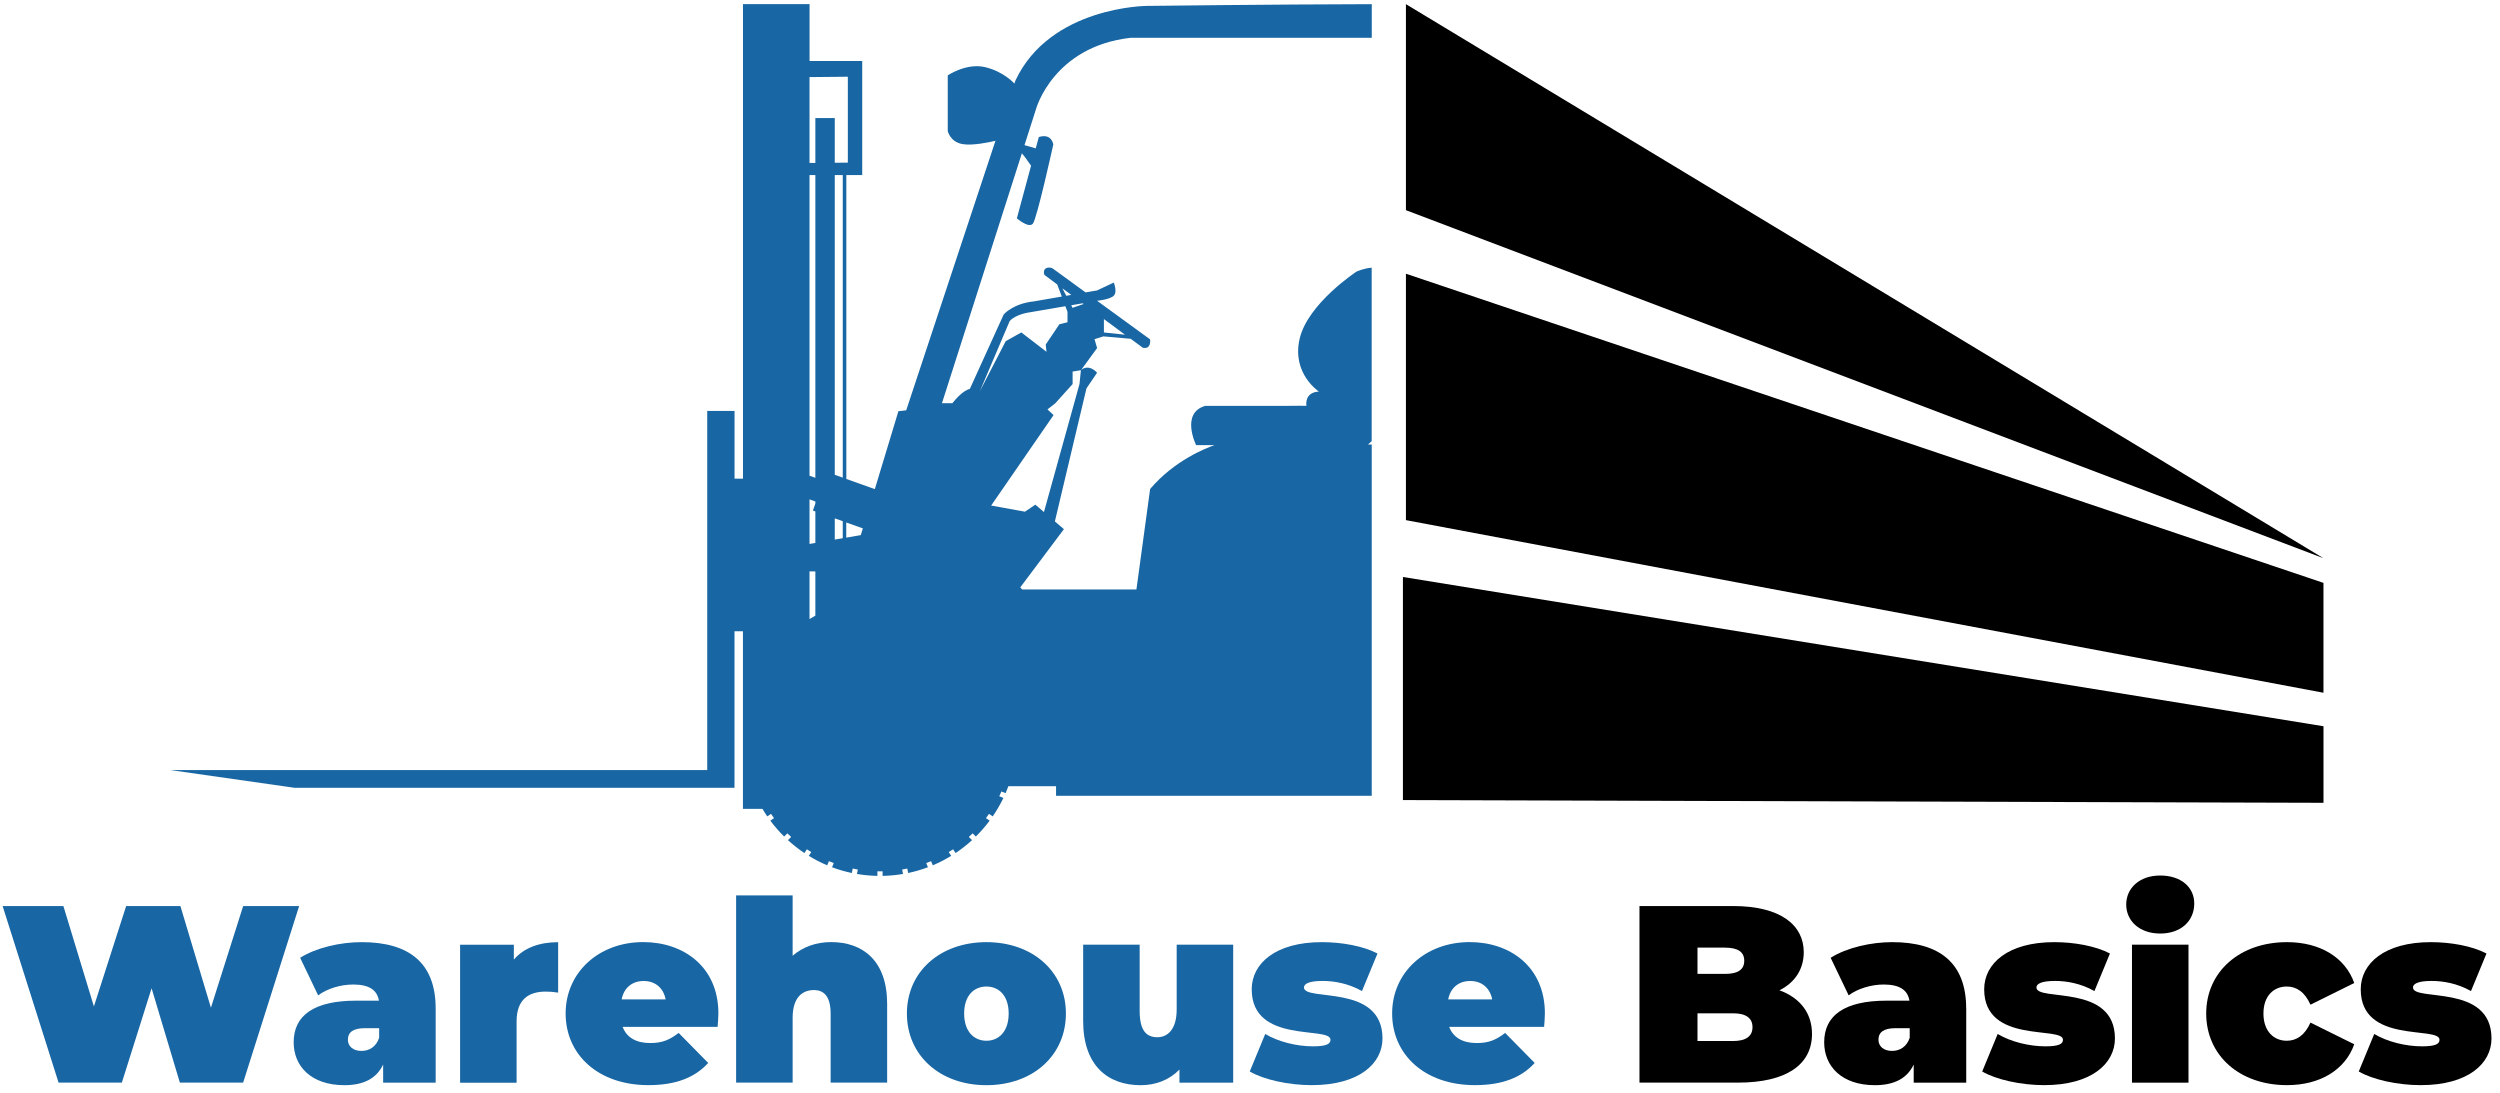 <svg width="247" height="108" viewBox="0 0 247 108" fill="none" xmlns="http://www.w3.org/2000/svg">
<path d="M135.159 43.922L135.522 43.587V26.448C134.774 26.493 134.021 26.837 134.021 26.837C134.021 26.837 129.235 29.974 128.411 33.442C127.586 36.91 130.311 38.686 130.311 38.686C128.823 38.763 129.074 40.097 129.074 40.097C129.074 40.097 127.86 40.074 127.291 40.097H119.086C116.608 40.802 118.176 43.98 118.176 43.98H119.995C119.216 44.247 116.061 45.454 113.632 48.312L112.279 58.24H100.982L100.803 58.032L103.389 54.582L105.114 52.281L104.222 51.517L107.341 38.374L108.39 36.828C108.39 36.828 107.619 35.888 106.794 36.57L106.655 37.94L103.142 50.59L102.291 49.862L101.265 50.554L97.926 49.948L104.092 41.01L103.492 40.45L104.263 39.844L105.974 37.945V36.738L105.947 36.715L106.799 36.575L108.394 34.387L108.139 33.51L109.012 33.234L111.715 33.473L112.906 34.355C112.906 34.355 113.722 34.613 113.632 33.532L108.39 29.716C108.39 29.716 109.653 29.603 110.039 29.215C110.424 28.826 110.039 27.917 110.039 27.917L108.39 28.695L107.256 28.889L104.021 26.534C103.725 26.33 102.941 26.384 103.187 27.162L104.451 28.098L104.908 29.3L102.161 29.775C100.064 29.992 99.163 31.073 99.163 31.073L95.825 38.415C95.135 38.605 94.427 39.419 94.091 39.839H93.064L100.96 15.149C101.157 15.357 101.565 15.927 101.87 16.37L100.467 21.569C100.467 21.569 101.646 22.605 102.053 22.089C102.461 21.569 104.065 14.277 104.065 14.277C104.065 14.277 103.926 13.138 102.636 13.54L102.331 14.661L101.22 14.34L102.372 10.732C102.372 10.732 104.083 4.597 111.706 3.734H135.531V0.411C125.709 0.433 113.31 0.583 113.31 0.583C113.31 0.583 103.743 0.628 100.319 7.97L100.225 8.255C100.225 8.255 99.163 7.061 97.321 6.632C95.48 6.198 93.638 7.446 93.638 7.446V12.939C93.638 12.939 93.853 14.019 95.094 14.236C96.085 14.408 97.725 14.06 98.352 13.911L89.533 40.54L88.763 40.626L86.433 48.325L83.618 47.322V17.297H85.187V6.026H79.984V0.411H73.406V47.294H72.573V40.603H69.875V76.085H16.855L29.098 77.834H72.568V62.372H73.402V79.918H75.333C75.485 80.172 75.642 80.42 75.808 80.66L76.175 80.411C76.274 80.552 76.373 80.692 76.476 80.832L76.108 81.081C76.525 81.637 76.982 82.165 77.475 82.649L77.789 82.333C77.91 82.455 78.035 82.572 78.165 82.69L77.851 83.006C78.358 83.472 78.9 83.897 79.474 84.281L79.72 83.911C79.863 84.006 80.007 84.1 80.155 84.186L79.908 84.557C80.486 84.914 81.096 85.226 81.727 85.493L81.898 85.082C82.055 85.149 82.216 85.213 82.377 85.272L82.207 85.683C82.839 85.922 83.493 86.112 84.161 86.253L84.246 85.814C84.412 85.85 84.582 85.882 84.752 85.909L84.667 86.347C85.326 86.461 86.002 86.524 86.688 86.537V86.09C86.773 86.09 86.858 86.09 86.943 86.09C87.028 86.09 87.114 86.09 87.199 86.09V86.537C87.884 86.524 88.561 86.461 89.22 86.347L89.135 85.909C89.305 85.882 89.471 85.85 89.641 85.814L89.726 86.253C90.398 86.112 91.052 85.918 91.68 85.683L91.51 85.272C91.671 85.213 91.828 85.149 91.989 85.082L92.159 85.493C92.791 85.226 93.4 84.914 93.979 84.557L93.732 84.186C93.88 84.096 94.023 84.006 94.167 83.911L94.413 84.281C94.987 83.897 95.529 83.472 96.035 83.006L95.722 82.69C95.847 82.572 95.973 82.455 96.098 82.333L96.412 82.649C96.905 82.161 97.362 81.637 97.778 81.081L97.411 80.832C97.514 80.692 97.613 80.556 97.711 80.411L98.079 80.66C98.473 80.086 98.827 79.475 99.136 78.838L98.728 78.666C98.805 78.513 98.876 78.354 98.944 78.196L99.351 78.368C99.45 78.142 99.544 77.911 99.629 77.676H104.339V78.626H135.527V43.917H135.164L135.159 43.922ZM109.066 31.525L111.15 33.067L109.066 32.849V31.525ZM80.558 60.826C80.361 60.93 80.168 61.043 79.98 61.161V56.45L80.558 56.459V60.826ZM80.558 49.749L80.316 50.441L80.558 50.527V53.642L79.98 53.742V49.338L80.558 49.546V49.745V49.749ZM80.558 47.209L79.98 47.001V17.297H80.558V47.204V47.209ZM80.558 11.664V16.099H79.98V7.617L83.766 7.581V16.067L82.476 16.081V11.664H80.558ZM83.264 53.176L82.476 53.312V51.214L83.264 51.495V53.176ZM83.264 47.19L82.476 46.91V17.297H83.264V47.19ZM85.048 52.869L83.609 53.118V51.621L85.249 52.204L85.048 52.869ZM107.059 30.037L105.965 30.413L105.835 30.16L106.965 29.965L107.063 30.037H107.059ZM105.844 29.138L105.347 29.224L104.966 28.487L105.844 29.138ZM96.784 38.713L99.755 31.724C100.355 31.032 101.722 30.86 101.722 30.86L105.257 30.254L105.468 30.806V31.841L104.666 32.036L103.317 34.043L103.393 34.757L100.906 32.845L99.365 33.709L96.779 38.713H96.784Z" fill="#1866A3"/>
<path d="M138.906 0.411V20.765L229.558 55.152L138.906 0.411Z" fill="black"/>
<path d="M138.906 27.044L229.558 57.589V68.444L138.906 51.39V27.044Z" fill="black"/>
<path d="M229.561 71.753L138.609 57.006V79.046L229.561 79.317V71.753Z" fill="black"/>
<path d="M29.555 89.517L24.021 106.963H17.77L14.978 97.641L12.039 106.963H5.787L0.258 89.517H6.262L9.278 99.436L12.464 89.517H17.823L20.839 99.562L24.025 89.517H29.559H29.555Z" fill="#1866A3"/>
<path d="M43.044 99.639V106.968H37.855V105.173C37.214 106.543 35.928 107.216 34.028 107.216C30.716 107.216 29.014 105.322 29.014 102.98C29.014 100.34 30.99 98.866 35.188 98.866H37.438C37.263 97.817 36.475 97.27 34.893 97.27C33.683 97.27 32.325 97.668 31.433 98.341L29.654 94.63C31.236 93.63 33.634 93.084 35.731 93.084C40.373 93.084 43.044 95.1 43.044 99.639ZM37.46 102.528V101.583H36.076C34.888 101.583 34.373 101.981 34.373 102.731C34.373 103.355 34.866 103.83 35.708 103.83C36.475 103.83 37.165 103.432 37.46 102.533V102.528Z" fill="#1866A3"/>
<path d="M55.145 93.084V98.07C54.652 97.993 54.307 97.971 53.908 97.971C52.228 97.971 51.04 98.744 51.04 100.914V106.972H45.457V93.337H50.767V94.806C51.757 93.658 53.263 93.088 55.141 93.088L55.145 93.084Z" fill="#1866A3"/>
<path d="M70.905 101.457H61.517C61.912 102.506 62.853 103.053 64.233 103.053C65.47 103.053 66.16 102.727 67.052 102.054L69.969 105.02C68.66 106.466 66.756 107.212 64.063 107.212C59.098 107.212 55.885 104.197 55.885 100.132C55.885 96.068 59.169 93.079 63.543 93.079C67.544 93.079 70.977 95.521 70.977 100.132C70.977 100.53 70.928 101.055 70.901 101.452L70.905 101.457ZM61.419 98.74H65.766C65.541 97.591 64.726 96.922 63.592 96.922C62.458 96.922 61.638 97.596 61.419 98.74Z" fill="#1866A3"/>
<path d="M87.65 99.188V106.964H82.067V100.16C82.067 98.464 81.426 97.818 80.413 97.818C79.275 97.818 78.312 98.541 78.312 100.557V106.964H72.728V88.468H78.312V94.427C79.352 93.532 80.66 93.079 82.116 93.079C85.231 93.079 87.65 94.897 87.65 99.188Z" fill="#1866A3"/>
<path d="M89.602 100.136C89.602 96 92.886 93.084 97.457 93.084C102.027 93.084 105.312 96 105.312 100.136C105.312 104.273 102.05 107.216 97.457 107.216C92.864 107.216 89.602 104.273 89.602 100.136ZM99.657 100.136C99.657 98.369 98.694 97.469 97.457 97.469C96.22 97.469 95.257 98.369 95.257 100.136C95.257 101.904 96.22 102.826 97.457 102.826C98.694 102.826 99.657 101.904 99.657 100.136Z" fill="#1866A3"/>
<path d="M121.839 93.333V106.968H116.529V105.671C115.516 106.72 114.158 107.217 112.698 107.217C109.462 107.217 107.016 105.295 107.016 100.86V93.333H112.599V99.888C112.599 101.832 113.267 102.479 114.351 102.479C115.315 102.479 116.256 101.755 116.256 99.739V93.333H121.839Z" fill="#1866A3"/>
<path d="M123.473 105.869L125.005 102.157C126.291 102.93 128.119 103.378 129.724 103.378C131.081 103.378 131.453 103.129 131.453 102.731C131.453 101.334 123.67 103.206 123.67 97.745C123.67 95.177 126.04 93.084 130.589 93.084C132.565 93.084 134.666 93.459 136.096 94.205L134.563 97.916C133.179 97.143 131.798 96.917 130.66 96.917C129.226 96.917 128.832 97.243 128.832 97.564C128.832 98.984 136.589 97.139 136.589 102.6C136.589 105.069 134.29 107.212 129.598 107.212C127.277 107.212 124.857 106.665 123.473 105.865V105.869Z" fill="#1866A3"/>
<path d="M152.568 101.457H143.18C143.574 102.506 144.515 103.053 145.896 103.053C147.132 103.053 147.822 102.727 148.71 102.054L151.627 105.02C150.318 106.466 148.414 107.212 145.721 107.212C140.756 107.212 137.543 104.197 137.543 100.132C137.543 96.068 140.828 93.079 145.201 93.079C149.203 93.079 152.635 95.521 152.635 100.132C152.635 100.53 152.586 101.055 152.559 101.452L152.568 101.457ZM143.082 98.74H147.428C147.204 97.591 146.389 96.922 145.255 96.922C144.121 96.922 143.301 97.596 143.082 98.74Z" fill="#1866A3"/>
<path d="M179.026 102.153C179.026 105.196 176.481 106.963 171.713 106.963H161.98V89.517H171.22C175.988 89.517 178.211 91.438 178.211 94.078C178.211 95.697 177.395 97.044 175.813 97.84C177.839 98.586 179.026 100.082 179.026 102.153ZM167.712 93.631V96.221H170.427C171.736 96.221 172.332 95.774 172.332 94.924C172.332 94.074 171.74 93.626 170.427 93.626H167.712V93.631ZM173.147 101.484C173.147 100.589 172.506 100.114 171.22 100.114H167.712V102.854H171.22C172.506 102.854 173.147 102.379 173.147 101.484Z" fill="black"/>
<path d="M194.263 99.639V106.968H189.074V105.173C188.433 106.543 187.147 107.216 185.243 107.216C181.931 107.216 180.229 105.322 180.229 102.98C180.229 100.34 182.205 98.866 186.403 98.866H188.653C188.478 97.817 187.689 97.27 186.108 97.27C184.898 97.27 183.54 97.668 182.648 98.341L180.869 94.63C182.451 93.63 184.848 93.084 186.946 93.084C191.588 93.084 194.259 95.1 194.259 99.639H194.263ZM188.68 102.528V101.583H187.295C186.108 101.583 185.592 101.981 185.592 102.731C185.592 103.355 186.085 103.83 186.928 103.83C187.694 103.83 188.384 103.432 188.68 102.533V102.528Z" fill="black"/>
<path d="M195.84 105.869L197.372 102.157C198.658 102.93 200.487 103.378 202.091 103.378C203.449 103.378 203.821 103.129 203.821 102.731C203.821 101.334 196.037 103.206 196.037 97.745C196.037 95.177 198.407 93.084 202.956 93.084C204.932 93.084 207.033 93.459 208.463 94.205L206.93 97.916C205.546 97.143 204.166 96.917 203.027 96.917C201.593 96.917 201.199 97.243 201.199 97.564C201.199 98.984 208.956 97.139 208.956 102.6C208.956 105.069 206.657 107.212 201.965 107.212C199.644 107.212 197.224 106.665 195.84 105.865V105.869Z" fill="black"/>
<path d="M210.07 89.368C210.07 87.749 211.379 86.501 213.431 86.501C215.483 86.501 216.792 87.65 216.792 89.268C216.792 90.986 215.483 92.234 213.431 92.234C211.379 92.234 210.07 90.986 210.07 89.368ZM210.639 93.332H216.223V106.968H210.639V93.332Z" fill="black"/>
<path d="M217.973 100.136C217.973 96 221.284 93.084 225.953 93.084C229.238 93.084 231.707 94.603 232.599 97.121L228.275 99.264C227.705 97.993 226.89 97.469 225.926 97.469C224.667 97.469 223.628 98.369 223.628 100.136C223.628 101.904 224.667 102.826 225.926 102.826C226.89 102.826 227.705 102.302 228.275 101.032L232.599 103.175C231.707 105.693 229.238 107.212 225.953 107.212C221.284 107.212 217.973 104.296 217.973 100.132V100.136Z" fill="black"/>
<path d="M233.043 105.869L234.575 102.157C235.862 102.93 237.69 103.378 239.294 103.378C240.652 103.378 241.024 103.129 241.024 102.731C241.024 101.334 233.24 103.206 233.24 97.745C233.24 95.177 235.611 93.084 240.159 93.084C242.135 93.084 244.237 93.459 245.666 94.205L244.134 97.916C242.749 97.143 241.369 96.917 240.231 96.917C238.797 96.917 238.402 97.243 238.402 97.564C238.402 98.984 246.159 97.139 246.159 102.6C246.159 105.069 243.86 107.212 239.169 107.212C236.847 107.212 234.428 106.665 233.043 105.865V105.869Z" fill="black"/>
</svg>

